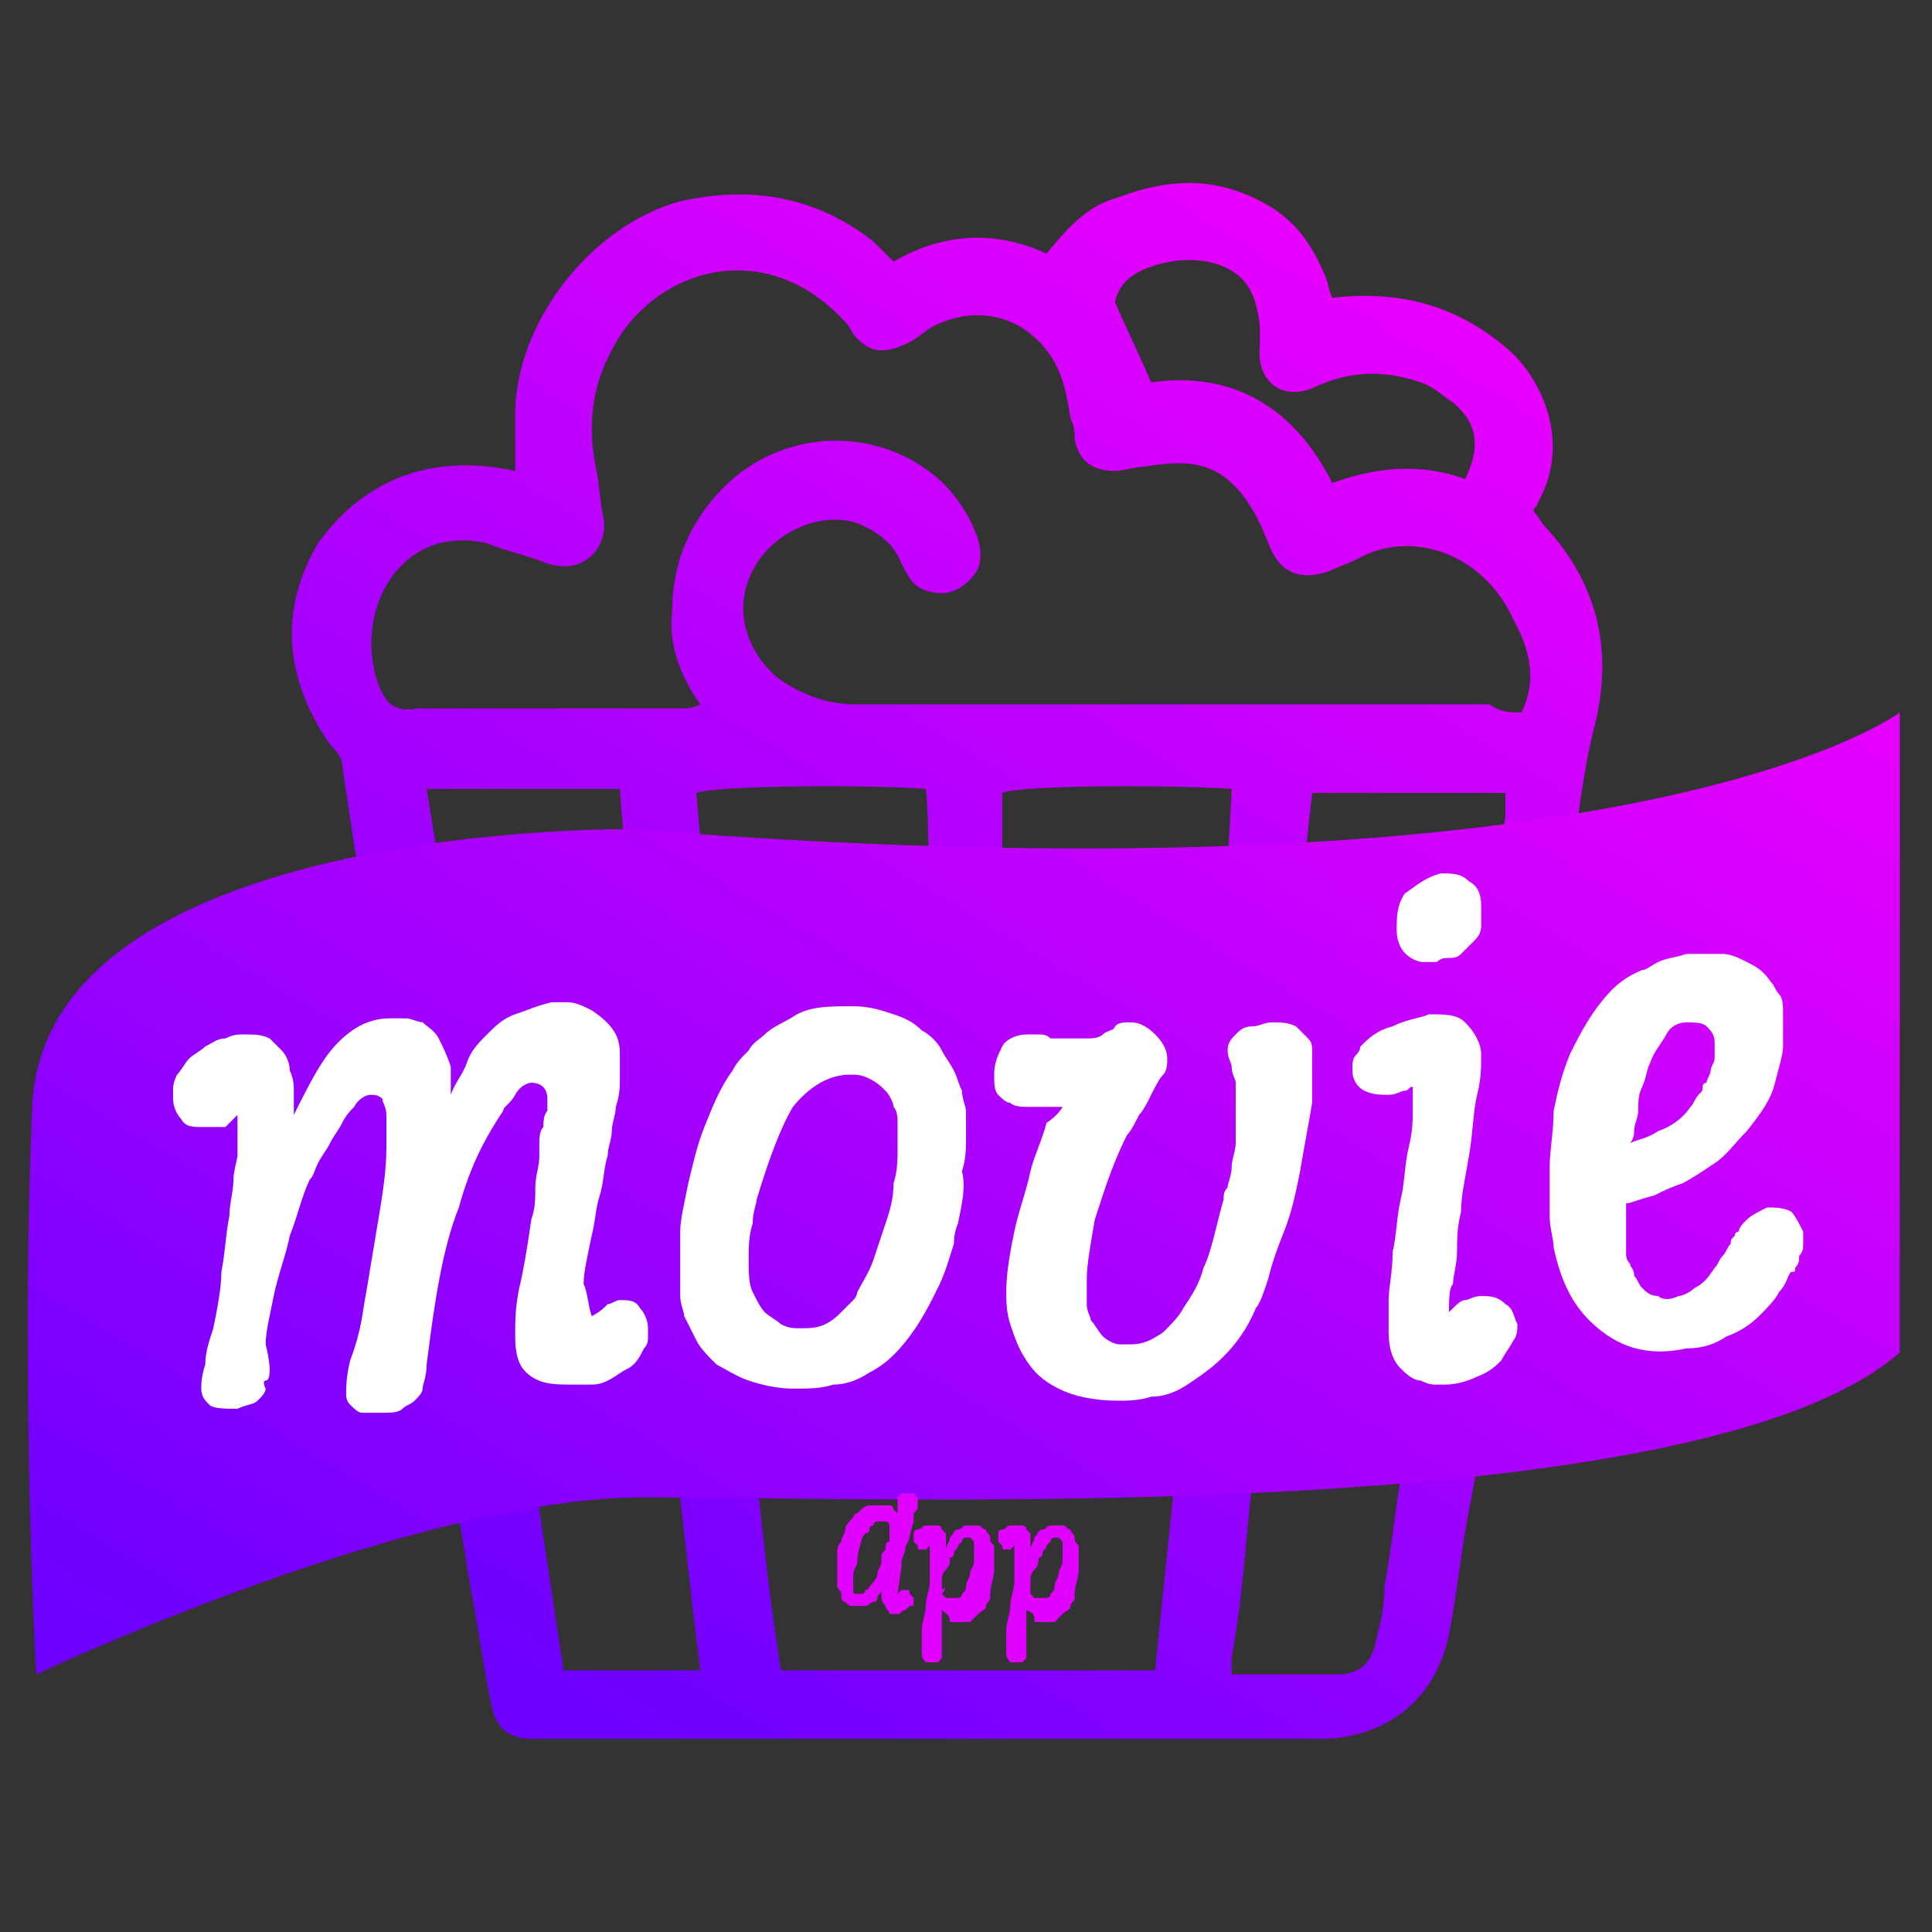<?xml version="1.0" encoding="utf-8"?>
<!-- Generator: Adobe Illustrator 26.0.0, SVG Export Plug-In . SVG Version: 6.00 Build 0)  -->
<svg version="1.1" id="Capa_1" xmlns="http://www.w3.org/2000/svg" xmlns:xlink="http://www.w3.org/1999/xlink" x="0px" y="0px"
	 viewBox="0 0 48 48" style="enable-background:new 0 0 48 48;" xml:space="preserve">
<rect x="0" y="0" width="48" height="48" fill="#333333" stroke="none"/>
<style type="text/css">
	.st0{fill:url(#SVGID_1_);}
	.st1{fill:url(#SVGID_00000113319040029669617990000010799792133031316097_);}
	.st2{fill:#FFFFFF;}
	.st3{fill:#E000FF;}
</style>
<linearGradient id="SVGID_1_" gradientUnits="userSpaceOnUse" x1="35.293" y1="5.291" x2="13.54" y2="41.775">
	<stop  offset="0" style="stop-color:#ED00FF"/>
	<stop  offset="1" style="stop-color:#6E00FF"/>
</linearGradient>
<path class="st0" d="M12.8,11.7c0-0.5,0-1,0-1.4c0-2.3,1.9-4.7,4.1-5.3c1.8-0.4,3.4-0.1,4.8,1c0.1,0.1,0.2,0.2,0.3,0.3
	c0.1,0.1,0.1,0.1,0.2,0.2c1.2-0.7,2.5-0.8,3.8-0.2c0.5-0.6,1-1.2,1.8-1.4c1.3-0.5,2.5-0.5,3.7,0.2c0.7,0.4,1.1,1,1.4,1.7
	c0.1,0.2,0.1,0.4,0.2,0.6c1.7-0.2,3.2,0.2,4.5,1.4c0.8,0.8,1.4,2.3,0.6,3.7c0,0.1-0.1,0.1-0.1,0.2c0.1,0.1,0.2,0.3,0.3,0.4
	c1.3,1.4,1.7,3.1,1.2,5c-0.3,1.2-0.4,2.4-0.6,3.6c-0.2,1.1-0.3,2.1-0.5,3.2c-0.2,1.2-0.4,2.3-0.6,3.5c-0.2,1.5-0.5,3.1-0.7,4.6
	c-0.2,1.5-0.4,3-0.7,4.5c-0.2,1-0.3,2.1-0.5,3.1c-0.3,1.5-1.4,2.5-3,2.6c-0.2,0-0.4,0-0.5,0c-6.3,0-12.5,0-18.8,0
	c-0.2,0-0.4,0-0.5,0c-0.6,0-0.9-0.3-1-0.9c-0.2-0.9-0.3-1.8-0.5-2.8c-0.3-1.8-0.6-3.6-0.9-5.5c-0.2-1.5-0.4-2.9-0.7-4.4
	c-0.3-1.7-0.6-3.4-0.8-5.2c-0.2-1.1-0.3-2.3-0.5-3.4c-0.1-0.7-0.2-1.3-0.3-2c0-0.2-0.2-0.4-0.3-0.5c-1.1-1.6-1.3-3.3-0.3-5
	C8.9,12.1,10.5,11.2,12.8,11.7z M37.8,17.7c0.4-0.8,0.2-1.6-0.2-2.3c-0.7-1.6-2.5-2.3-3.9-1.5c-0.2,0.1-0.5,0.2-0.7,0.3
	c-0.6,0.2-1.1,0.1-1.4-0.5c-0.1-0.2-0.2-0.5-0.3-0.7c-0.8-1.6-1.7-1.6-2.9-1.4c-0.2,0-0.5,0.1-0.7,0.1c-0.5,0-0.9-0.2-1-0.8
	c0-0.1,0-0.3-0.1-0.5c-0.1-0.6-0.2-1.2-0.6-1.7c-0.7-0.9-1.8-1.1-2.8-0.6c-0.2,0.1-0.4,0.3-0.6,0.4c-0.6,0.3-1,0.3-1.4-0.2
	C21.2,8.3,21.1,8.1,21,8c-2-2.2-4.8-1.3-5.8,0.7c-0.5,0.9-0.6,1.9-0.4,2.9c0.1,0.4,0.1,0.9,0.2,1.3c0.1,0.7-0.5,1.4-1.4,1.1
	c-0.5-0.2-1-0.3-1.5-0.5c-0.4-0.1-0.8-0.1-1.2,0c-1.4,0.4-2,2.1-1.5,3.5c0.2,0.5,0.4,0.7,1,0.6c2.2,0,4.3,0,6.5,0
	c0.2,0,0.3,0,0.5-0.1c-0.5-0.7-0.8-1.5-0.7-2.3c0-1.3,0.5-2.4,1.5-3.3c1.4-1.2,3.5-1.3,5-0.1c0.5,0.4,0.9,1,1.1,1.6
	c0.1,0.4,0.1,0.7-0.2,1c-0.3,0.3-0.6,0.4-1,0.3c-0.4-0.1-0.5-0.3-0.7-0.7c-0.2-0.5-0.6-0.8-1.1-1c-0.9-0.3-2,0.2-2.5,1
	c-0.7,1.1-0.2,2.3,0.6,2.9c0.6,0.4,1.2,0.6,1.9,0.6c5.2,0,10.4,0,15.7,0C37.3,17.7,37.5,17.7,37.8,17.7z M24.2,34.6
	c0.4,0,1-0.1,1.7-0.2c1.3-0.1,2.5-0.5,3.7-1c0.7-0.3,1.4-0.8,1.8-1.4c0.5-0.7,0.4-1.3-0.1-1.9c-0.3-0.3-0.6-0.6-0.9-0.8
	c-1.5-1.1-3.3-1.5-5.1-1.6c-1.3-0.1-2.6-0.1-3.9,0.1c-1.5,0.3-2.9,0.7-4.1,1.5c-0.4,0.3-0.7,0.6-1,1c-0.4,0.5-0.4,1.1,0,1.7
	c0.4,0.6,0.9,1,1.5,1.3C19.8,34.2,21.9,34.6,24.2,34.6z M31.8,27.7c0.4,0.4,0.6,0.7,0.9,1c1.3,1.4,1.4,3.2,0.2,4.6
	c-0.4,0.4-0.8,0.8-1.3,1.2c-0.2,0.1-0.3,0.3-0.3,0.5c-0.1,1-0.2,1.9-0.3,2.9c-0.1,1.1-0.2,2.2-0.4,3.3c0,0.1,0,0.2,0,0.4
	c0.9,0,1.7,0,2.6,0c0.6,0,0.9-0.3,1-0.9c0.1-0.4,0.2-0.8,0.2-1.3c0.2-1.1,0.3-2.2,0.5-3.3c0.2-1.5,0.4-3,0.7-4.5
	c0.2-1.5,0.5-3,0.7-4.5c0.2-1.2,0.4-2.4,0.6-3.6c0.2-1.1,0.3-2.1,0.5-3.2c0-0.2,0-0.4,0-0.6c-1.6,0-3.1,0-4.8,0
	C32.3,22.3,32.1,25.1,31.8,27.7z M16.1,27.8c-0.2-2.7-0.5-5.4-0.7-8.2c-1.6,0-3.2,0-4.8,0c1.2,7.3,2.3,14.6,3.4,21.9
	c1.2,0,2.3,0,3.4,0c-0.3-2.3-0.5-4.5-0.8-6.7c-0.6-0.5-1.1-0.9-1.5-1.5c-1-1.3-1.2-2.7-0.3-4.1C15.2,28.7,15.7,28.3,16.1,27.8z
	 M29.3,35.7c-3.6,1.1-7.1,1.1-10.6,0c0.2,2,0.4,3.9,0.7,5.8c3.1,0,6.2,0,9.3,0C28.9,39.5,29.1,37.6,29.3,35.7z M30,26.8
	c0.2-2.5,0.5-4.8,0.6-7.2c-1.5-0.1-5.2-0.1-5.7,0.1c0,2,0,3.9,0,6C26.7,25.8,28.4,26.1,30,26.8z M17.9,26.7c0.9-0.3,1.7-0.5,2.6-0.7
	c0.8-0.2,1.7-0.3,2.5-0.4c0.1-1.2,0.1-5.5,0-6c-1.3-0.1-5.1-0.1-5.7,0.1C17.5,22,17.7,24.3,17.9,26.7z M36.4,11.9
	c0.4-0.8,0.3-1.4-0.3-1.9c-0.3-0.2-0.5-0.4-0.8-0.5c-0.9-0.3-1.7-0.3-2.6,0.1c-0.8,0.4-1.5-0.1-1.4-1c0-0.2,0-0.4,0-0.5
	c-0.1-0.9-0.4-1.4-1.3-1.6c-0.6-0.1-1.1,0-1.6,0.2c-0.4,0.2-0.6,0.4-0.7,0.8c0.3,0.7,0.6,1.3,0.9,2c2.1-0.3,3.6,0.7,4.5,2.5
	C34.2,11.6,35.3,11.5,36.4,11.9z"/>
<linearGradient id="SVGID_00000058579157130740960910000011539517666535679929_" gradientUnits="userSpaceOnUse" x1="36.494" y1="9.176" x2="13.814" y2="47.218">
	<stop  offset="0" style="stop-color:#ED00FF"/>
	<stop  offset="1" style="stop-color:#6E00FF"/>
</linearGradient>
<path style="fill:url(#SVGID_00000058579157130740960910000011539517666535679929_);" d="M0.9,41.6c0,0,9.3-4.4,15.1-4.4
	c6.1,0,26.2,0.8,31.2-3.6V17.7c0,0-6.4,4.9-31.5,2.9c0,0-14.6-0.2-14.9,6.9S0.9,41.6,0.9,41.6z"/>
<g>
	<path class="st2" d="M14.7,32.7c0.2-0.1,0.3-0.2,0.4-0.3c0.1,0,0.2-0.1,0.3-0.1c0.2,0,0.4,0,0.5,0.2c0.1,0.1,0.2,0.3,0.2,0.5
		c0,0.1,0,0.1,0,0.2c0,0.1,0,0.2-0.1,0.3c-0.1,0.2-0.2,0.4-0.4,0.5c-0.2,0.1-0.3,0.2-0.5,0.3c-0.2,0.1-0.3,0.1-0.5,0.1
		c-0.1,0-0.2,0-0.3,0c-0.5,0-0.8,0-1.1-0.2c-0.3-0.2-0.4-0.5-0.4-1c0-0.4,0-0.7,0.1-1.2c0.1-0.4,0.2-1,0.3-1.7
		c0.1-0.3,0.1-0.5,0.1-0.8s0.1-0.5,0.1-0.8c0-0.1,0-0.2,0-0.3c0-0.1,0-0.3,0.1-0.4c0-0.1,0-0.3,0.1-0.4c0-0.1,0-0.2,0-0.3
		c0-0.3-0.2-0.4-0.4-0.4c-0.1,0-0.3,0.1-0.4,0.3s-0.3,0.3-0.3,0.4c-0.4,0.6-0.8,1.3-1.1,2.4c-0.4,1-0.6,2.3-0.8,3.9
		c0,0.3-0.1,0.5-0.1,0.6c0,0.1-0.1,0.2-0.2,0.3c-0.1,0.1-0.2,0.1-0.3,0.2c-0.1,0.1-0.3,0.1-0.5,0.1c0,0-0.1,0-0.2,0
		c-0.1,0-0.2,0-0.3,0c-0.1,0-0.2-0.1-0.3-0.2c-0.1-0.1-0.1-0.2-0.1-0.3c0-0.1,0-0.4,0.1-0.8C9,33,9,32.6,9.1,32.1
		c0.1-0.6,0.2-1.2,0.3-1.8c0.1-0.6,0.2-1.2,0.2-1.8c0,0,0-0.1,0-0.3c0-0.2,0-0.3,0-0.5c0-0.2-0.1-0.3-0.1-0.4
		c-0.1-0.1-0.2-0.1-0.3-0.1c-0.1,0-0.3,0.1-0.4,0.3c-0.1,0.1-0.2,0.2-0.3,0.4c-0.1,0.2-0.2,0.3-0.3,0.5c-0.1,0.2-0.2,0.3-0.3,0.5
		c-0.1,0.2-0.1,0.3-0.2,0.4c-0.2,0.4-0.3,0.9-0.5,1.4c-0.1,0.5-0.3,1-0.4,1.5c-0.1,0.5-0.2,0.9-0.2,1.2C6.7,33.8,6.7,34,6.7,34
		c0,0.1,0,0.3-0.1,0.3s0,0.2,0,0.2c0,0.1-0.1,0.2-0.2,0.3c-0.1,0.1-0.3,0.1-0.5,0.2c-0.3,0-0.6,0-0.7-0.1c-0.1-0.1-0.2-0.2-0.2-0.4
		c0-0.1,0-0.3,0.1-0.6c0-0.3,0.1-0.6,0.2-0.9c0.1-0.5,0.2-1,0.2-1.4c0.1-0.5,0.1-0.9,0.2-1.4c0-0.3,0.1-0.6,0.1-0.9
		c0-0.2,0.1-0.5,0.1-0.6s0-0.4,0-0.5c0-0.2,0-0.3,0-0.5c-0.1,0.1-0.2,0.2-0.3,0.3C5.3,28,5.2,28,5,28c-0.2,0-0.4,0-0.5-0.2
		c-0.1-0.1-0.2-0.3-0.2-0.5c0-0.1,0-0.1,0-0.2c0-0.1,0-0.2,0.1-0.4c0.1-0.1,0.2-0.3,0.3-0.4c0.1-0.1,0.3-0.2,0.4-0.3
		c0.2-0.1,0.3-0.2,0.5-0.2c0.2-0.1,0.3-0.1,0.5-0.1c0.2,0,0.4,0,0.6,0.1C6.8,25.9,6.9,26,7,26.1c0.1,0.1,0.2,0.3,0.2,0.5
		c0.1,0.2,0.1,0.4,0.1,0.5c0,0.1,0,0.2,0,0.3c0,0.1,0,0.2,0,0.3c0.4-0.8,0.7-1.4,1.1-1.8c0.4-0.4,0.8-0.6,1.3-0.6c0.1,0,0.2,0,0.4,0
		c0.1,0,0.3,0.1,0.4,0.1c0.1,0.1,0.3,0.2,0.4,0.4c0.1,0.2,0.2,0.4,0.3,0.7c0,0.1,0,0.2,0,0.3c0,0.1,0,0.2,0,0.4
		c0.1-0.3,0.3-0.5,0.4-0.8s0.3-0.5,0.5-0.7c0.2-0.2,0.4-0.4,0.7-0.5c0.3-0.1,0.5-0.2,0.9-0.3c0.1,0,0.2,0,0.4,0
		c0.2,0,0.4,0.1,0.6,0.2c0.3,0.2,0.5,0.4,0.6,0.6s0.1,0.4,0.1,0.5c0,0.2,0,0.4,0,0.6c0,0.2,0,0.4-0.1,0.7c0,0.2-0.1,0.4-0.1,0.6
		c0,0.2-0.1,0.4-0.1,0.6c-0.1,0.3-0.1,0.7-0.2,1c-0.1,0.3-0.1,0.6-0.2,1c-0.1,0.5-0.2,0.9-0.2,1.2C14.6,32.1,14.6,32.4,14.7,32.7z"
		/>
	<path class="st2" d="M23.8,30.4c0,0-0.1,0.2-0.1,0.5c-0.1,0.3-0.2,0.7-0.4,1.1c-0.2,0.4-0.4,0.8-0.7,1.2c-0.3,0.4-0.6,0.7-1,0.9
		c-0.3,0.2-0.6,0.3-0.9,0.3c-0.3,0.1-0.6,0.1-1,0.1c-0.4,0-0.8-0.1-1.1-0.2c-0.3-0.1-0.6-0.3-0.8-0.4c-0.2-0.2-0.4-0.4-0.5-0.6
		c-0.1-0.2-0.2-0.4-0.3-0.6c0-0.1-0.1-0.3-0.1-0.5c0-0.2,0-0.4,0-0.8c0-0.2,0-0.4,0-0.8c0-0.3,0.1-0.7,0.2-1.2
		c0.1-0.4,0.2-0.9,0.4-1.4c0.2-0.5,0.4-1,0.7-1.4c0.1-0.2,0.2-0.3,0.4-0.5c0.1-0.2,0.3-0.3,0.4-0.4c0.2-0.2,0.5-0.3,0.8-0.5
		c0.4-0.2,0.8-0.2,1.4-0.2c0.4,0,0.7,0.1,1,0.2c0.3,0.1,0.5,0.2,0.7,0.4c0.2,0.1,0.4,0.3,0.5,0.5c0.1,0.2,0.2,0.3,0.3,0.5
		c0.1,0.2,0.1,0.3,0.2,0.5c0,0.2,0.1,0.4,0.1,0.5c0,0.2,0,0.3,0,0.4c0,0.1,0,0.2,0,0.3c0,0.2,0,0.5-0.1,0.8
		C24,29.5,23.9,29.9,23.8,30.4z M18.8,29.8c0,0.1-0.1,0.3-0.1,0.6c-0.1,0.3-0.1,0.6-0.1,0.9c0,0.3,0,0.6,0.1,0.8
		c0.1,0.2,0.2,0.4,0.3,0.5c0.1,0.1,0.3,0.2,0.4,0.3c0.2,0.1,0.3,0.1,0.5,0.1c0.2,0,0.4,0,0.6-0.1c0.2-0.1,0.3-0.2,0.4-0.3
		c0.1-0.1,0.2-0.2,0.3-0.3c0.1-0.1,0.1-0.2,0.1-0.2c0.1-0.2,0.3-0.5,0.4-0.8c0.1-0.3,0.2-0.6,0.3-0.9c0.1-0.3,0.2-0.6,0.2-1
		c0.1-0.3,0.1-0.6,0.1-0.9c0,0,0-0.1,0-0.2c0-0.1,0-0.2,0-0.4c0-0.1,0-0.3-0.1-0.4c0-0.1-0.1-0.3-0.2-0.4c-0.1-0.1-0.2-0.2-0.4-0.3
		c-0.2-0.1-0.3-0.1-0.5-0.1c-0.5,0-1,0.3-1.4,0.8C19.4,28,19.1,28.8,18.8,29.8z"/>
	<path class="st2" d="M26.4,27.5c-0.3,0-0.6,0-0.8,0c-0.2,0-0.4,0-0.5-0.1c-0.1,0-0.2-0.1-0.3-0.2c-0.1-0.1-0.1-0.3-0.1-0.5
		c0-0.3,0.1-0.5,0.2-0.7s0.4-0.3,0.6-0.3c0.1,0,0.2,0,0.3,0c0.1,0,0.2,0,0.3,0.1c0,0,0.1,0,0.2,0c0.1,0,0.2,0,0.4,0
		c0.1,0,0.2,0,0.3,0c0.1,0,0.3,0,0.4-0.1c0.1-0.1,0.3-0.1,0.3-0.2c0.1-0.1,0.2-0.1,0.4-0.1c0.2,0,0.4,0.1,0.6,0.3
		c0.2,0.2,0.3,0.4,0.3,0.6c0,0.1,0,0.3-0.1,0.4c-0.1,0.1-0.2,0.3-0.3,0.5c-0.1,0.2-0.2,0.4-0.3,0.5c-0.1,0.2-0.2,0.4-0.3,0.5
		c-0.4,0.8-0.6,1.5-0.8,2.1c-0.1,0.6-0.2,1.1-0.2,1.5c0,0,0,0.1,0,0.2c0,0.1,0,0.2,0,0.4s0.1,0.3,0.1,0.4c0.1,0.1,0.2,0.3,0.3,0.4
		c0.1,0.1,0.3,0.2,0.4,0.2c0.1,0,0.2,0,0.3,0c0.3,0,0.5-0.1,0.8-0.3c0.2-0.2,0.4-0.4,0.5-0.6c0.2-0.3,0.4-0.6,0.5-1
		c0.2-0.4,0.3-1,0.5-1.7c0-0.1,0-0.2,0.1-0.3c0-0.1,0.1-0.3,0.1-0.5c0-0.2,0.1-0.4,0.1-0.6c0-0.2,0-0.4,0-0.7c0,0,0-0.1,0-0.3
		c0-0.2,0-0.3,0-0.5c0-0.1-0.1-0.2-0.1-0.4c0-0.1-0.1-0.2-0.1-0.4c0-0.2,0.1-0.3,0.2-0.4c0.1-0.1,0.2-0.2,0.4-0.2s0.3-0.1,0.5-0.1
		c0.2,0,0.4,0,0.6,0.1c0.1,0.1,0.2,0.2,0.3,0.3c0.1,0.1,0.1,0.2,0.1,0.3c0,0.1,0,0.2,0,0.3c0,0.2,0,0.3,0,0.5c0,0.2,0,0.3,0,0.5
		c-0.1,0.6-0.2,1.1-0.3,1.7c-0.1,0.5-0.2,1-0.4,1.5s-0.3,0.8-0.4,1.2c-0.1,0.3-0.2,0.6-0.3,0.7c-0.2,0.5-0.5,0.9-0.8,1.2
		c-0.3,0.3-0.6,0.5-0.9,0.7c-0.3,0.2-0.6,0.3-0.9,0.3c-0.3,0.1-0.6,0.1-0.8,0.1c-0.6,0-1.1-0.1-1.5-0.3c-0.4-0.2-0.6-0.4-0.8-0.7
		c-0.2-0.3-0.3-0.6-0.4-0.9c-0.1-0.3-0.1-0.6-0.1-0.8c0-0.5,0.1-1,0.2-1.5c0.1-0.5,0.3-1,0.4-1.5c0.1-0.4,0.3-0.8,0.4-1.2
		C26.3,27.7,26.4,27.5,26.4,27.5z"/>
	<path class="st2" d="M36,32.6c0.2-0.2,0.3-0.3,0.4-0.3s0.2-0.1,0.4-0.1c0.2,0,0.4,0,0.6,0.2c0.2,0.1,0.2,0.3,0.3,0.5
		c0,0.1,0,0.3-0.1,0.4c-0.1,0.2-0.2,0.3-0.3,0.5c-0.1,0.1-0.3,0.3-0.6,0.4c-0.2,0.1-0.5,0.2-0.8,0.2c-0.1,0-0.1,0-0.2,0
		c-0.1,0-0.2,0-0.4-0.1c-0.2,0-0.4-0.2-0.5-0.3c-0.2-0.2-0.3-0.5-0.3-0.9c0-0.2,0-0.5,0-0.8c0-0.3,0.1-0.7,0.1-1.2
		c0.1-0.4,0.1-0.9,0.2-1.3c0.1-0.4,0.1-0.9,0.2-1.3c0.1-0.4,0.1-0.7,0.1-0.9c0-0.2,0-0.4,0-0.6c-0.1,0-0.1,0.1-0.2,0.1
		c-0.1,0-0.2,0.1-0.4,0.1c-0.2,0-0.4,0-0.6-0.1c-0.2-0.1-0.3-0.3-0.3-0.5c0-0.2,0-0.3,0.1-0.4c0.1-0.1,0.1-0.2,0.1-0.2
		c0.2-0.2,0.4-0.4,0.8-0.5c0.4-0.2,0.7-0.2,0.9-0.3c0.4,0,0.7,0,0.9,0.2c0.2,0.2,0.4,0.5,0.4,0.8c0,0.3,0,0.6-0.1,1
		c-0.1,0.4-0.1,0.9-0.2,1.5c-0.1,0.6-0.2,1-0.2,1.4c-0.1,0.4-0.1,0.7-0.1,1c0,0.3-0.1,0.6-0.1,0.8C36,32,36,32.3,36,32.6z
		 M35.8,21.7c0.3,0,0.5,0,0.7,0.2c0.2,0.1,0.3,0.3,0.3,0.6c0,0.1,0,0.1,0,0.2c0,0.1,0,0.1,0,0.3c0,0.2-0.1,0.3-0.2,0.4
		c-0.1,0.1-0.2,0.2-0.3,0.3c-0.1,0.1-0.2,0.1-0.3,0.1c-0.1,0-0.2,0-0.3,0.1c-0.1,0-0.1,0-0.2,0c-0.1,0-0.1,0-0.2,0
		c-0.4-0.1-0.6-0.4-0.6-0.8c0-0.3,0-0.6,0.2-0.9C35.2,22,35.4,21.8,35.8,21.7z"/>
	<path class="st2" d="M40.4,29.9c0,0.1,0,0.2,0,0.4c0,0.2,0,0.4,0,0.6l0,0.2c0,0.1,0,0.2,0.1,0.3c0,0.1,0.1,0.1,0.1,0.3
		c0.1,0.1,0.1,0.2,0.2,0.3c0.1,0.1,0.2,0.2,0.4,0.2c0.1,0.1,0.3,0.1,0.5,0c0.1,0,0.3-0.1,0.4-0.2c0.2-0.1,0.3-0.2,0.5-0.5
		c0.1-0.1,0.1-0.2,0.2-0.3c0.1-0.1,0.1-0.2,0.2-0.3c0-0.1,0-0.1,0.1-0.2c0,0,0-0.1,0.1-0.1c0-0.1,0.1-0.2,0.2-0.3
		c0.1-0.1,0.3-0.2,0.5-0.3c0.2,0,0.4,0,0.6,0.1c0.1,0.1,0.2,0.3,0.3,0.5c0,0.1,0,0.2,0,0.3c0,0.1,0,0.2-0.1,0.3c0,0.1,0,0.2-0.1,0.3
		c0,0.1,0,0.1-0.1,0.1c-0.1,0.1-0.1,0.3-0.3,0.5c-0.1,0.2-0.3,0.4-0.5,0.6c-0.2,0.2-0.5,0.4-0.8,0.5c-0.3,0.2-0.6,0.3-1,0.3
		c-0.9,0.2-1.6,0-2.2-0.5c-0.6-0.5-0.9-1.1-1.1-2c0-0.2-0.1-0.5-0.1-0.8c0-0.3,0-0.7,0-1.2c0-0.4,0.1-0.9,0.1-1.4
		c0.1-0.5,0.2-0.9,0.4-1.4c0.2-0.4,0.4-0.8,0.7-1.2s0.6-0.7,1.1-0.9c0.1,0,0.2-0.1,0.4-0.2c0.2-0.1,0.4-0.1,0.7-0.2c0,0,0.1,0,0.3,0
		c0.2,0,0.4,0,0.6,0c0.2,0,0.4,0.1,0.6,0.2c0.2,0.1,0.4,0.2,0.6,0.5c0.1,0.1,0.1,0.2,0.2,0.3c0.1,0.1,0.1,0.3,0.1,0.5
		c0,0.1,0,0.2,0,0.3c0,0.1,0,0.3,0,0.5c0,0.2-0.1,0.5-0.2,0.9c-0.1,0.4-0.3,0.7-0.7,1.2c-0.3,0.3-0.5,0.6-0.8,0.8s-0.6,0.4-0.8,0.5
		c-0.3,0.1-0.5,0.2-0.7,0.3C40.7,29.8,40.5,29.9,40.4,29.9z M40.5,28.4c0.2-0.1,0.4-0.1,0.7-0.3c0.3-0.1,0.6-0.3,0.8-0.6
		c0.1-0.1,0.1-0.2,0.2-0.3c0.1-0.1,0.1-0.1,0.1-0.2c0,0,0-0.1,0.1-0.1c0-0.1,0.1-0.2,0.1-0.3c0-0.1,0.1-0.2,0.1-0.3
		c0-0.1,0-0.2,0-0.4c0-0.2-0.1-0.3-0.2-0.4c-0.1-0.1-0.3-0.1-0.5-0.1c-0.2,0-0.4,0.1-0.5,0.3c-0.1,0.2-0.3,0.4-0.4,0.7
		c-0.1,0.2-0.1,0.4-0.2,0.6c-0.1,0.2-0.1,0.4-0.1,0.6c0,0.2-0.1,0.3-0.1,0.5S40.5,28.4,40.5,28.4z"/>
</g>
<g>
	<path class="st3" d="M22.3,39.6c0,0,0.1-0.1,0.1-0.1c0,0,0.1,0,0.1,0c0.1,0,0.1,0,0.1,0.1c0,0,0.1,0.1,0.1,0.1c0,0,0,0,0,0.1
		s0,0.1-0.1,0.1c0,0-0.1,0.1-0.1,0.1c-0.1,0-0.1,0.1-0.2,0.1c0,0,0,0-0.1,0c0,0-0.1,0-0.1,0C22.1,40,22,40,22,39.9
		c0,0-0.1-0.1-0.1-0.2c0,0,0,0,0-0.1c0,0,0-0.1,0-0.1c0,0.1-0.1,0.1-0.1,0.2c0,0.1-0.1,0.1-0.1,0.1c-0.1,0-0.1,0.1-0.2,0.1
		c-0.1,0-0.1,0-0.2,0c0,0-0.1,0-0.1,0c-0.1,0-0.1,0-0.2-0.1c-0.1,0-0.1-0.1-0.1-0.2c0-0.1-0.1-0.1-0.1-0.2c0-0.1,0-0.1,0-0.2
		c0,0,0-0.1,0-0.1c0,0,0-0.1,0-0.1c0-0.1,0-0.1,0-0.2c0,0,0-0.1,0-0.2c0-0.1,0-0.2,0.1-0.3c0-0.1,0.1-0.2,0.1-0.3
		c0-0.1,0.1-0.2,0.2-0.3c0,0,0-0.1,0.1-0.1c0,0,0.1-0.1,0.1-0.1s0.1-0.1,0.2-0.1c0.1,0,0.2,0,0.2,0c0,0,0,0,0.1,0c0,0,0.1,0,0.1,0
		c0,0,0.1,0,0.1,0s0.1,0,0.1,0.1c0,0,0.1,0.1,0.1,0.1c0,0,0,0,0-0.1c0,0,0,0,0-0.1c0,0,0,0,0-0.1c0,0,0,0,0-0.1c0,0,0,0,0.1-0.1
		c0,0,0.1,0,0.1,0c0.1,0,0.1,0,0.2,0c0,0,0.1,0.1,0.1,0.1c0,0,0,0.1,0,0.2c0,0.1,0,0.1-0.1,0.2c0,0,0,0.1,0,0.1c0,0,0,0.1,0,0.1
		c-0.1,0.3-0.1,0.5-0.2,0.6c0,0.2-0.1,0.3-0.1,0.4c0,0,0,0.1,0,0.1S22.3,39.6,22.3,39.6z M21.3,38.8c0,0.1-0.1,0.2-0.1,0.3
		c0,0.1,0,0.2,0,0.2c0,0.1,0,0.1,0,0.2c0,0.1,0,0.1,0.1,0.1c0,0,0,0,0.1,0c0,0,0,0,0,0c0,0,0.1,0,0.1-0.1c0.1,0,0.1-0.1,0.2-0.2
		c0,0,0.1-0.1,0.1-0.2c0-0.1,0.1-0.2,0.1-0.3c0,0,0,0,0-0.1c0-0.1,0-0.1,0.1-0.2c0-0.1,0-0.2,0.1-0.2c0-0.1,0-0.2,0-0.2
		c0,0,0,0,0-0.1s0-0.1,0-0.1c0,0,0-0.1-0.1-0.1c0,0-0.1,0-0.1,0c0,0,0,0-0.1,0c0,0-0.1,0-0.1,0.1c-0.1,0-0.1,0.1-0.1,0.1
		c0,0.1-0.1,0.1-0.1,0.1c0,0-0.1,0.1-0.1,0.2C21.3,38.6,21.3,38.7,21.3,38.8z"/>
	<path class="st3" d="M23.4,40c0,0.1,0,0.2,0,0.2c0,0.1,0,0.2,0,0.2c0,0.1,0,0.2,0,0.3s0,0.2,0,0.3c0,0,0,0.1,0,0.1c0,0,0,0.1,0,0.1
		c0,0-0.1,0.1-0.1,0.1c0,0-0.1,0-0.1,0c-0.1,0-0.1,0-0.2,0c0,0-0.1-0.1-0.1-0.2c0,0,0-0.1,0-0.1c0-0.1,0-0.1,0-0.1
		c0-0.1,0-0.1,0-0.2c0-0.1,0-0.1,0-0.2c0-0.2,0.1-0.4,0.1-0.6c0-0.2,0.1-0.4,0.1-0.6c0-0.1,0-0.2,0-0.3c0-0.1,0-0.2,0-0.3
		c0-0.1,0-0.2,0-0.3c0,0,0,0-0.1,0.1c0,0-0.1,0-0.1,0c-0.1,0-0.1,0-0.1-0.1c0,0-0.1-0.1-0.1-0.1c0-0.1,0-0.1,0-0.2s0.1-0.1,0.1-0.1
		c0.1,0,0.1-0.1,0.2-0.1c0.1,0,0.1,0,0.2,0c0,0,0,0,0.1,0c0,0,0.1,0,0.1,0.1c0,0,0.1,0.1,0.1,0.1c0,0,0,0.1,0,0.2c0,0,0,0.1,0,0.1
		c0,0,0,0.1,0,0.1c0-0.1,0.1-0.2,0.1-0.3c0.1-0.1,0.1-0.2,0.2-0.2c0.1,0,0.1-0.1,0.2-0.1c0,0,0.1,0,0.1,0c0,0,0.1,0,0.1,0
		c0,0,0.1,0,0.1,0c0.1,0,0.1,0.1,0.2,0.1c0,0.1,0.1,0.1,0.1,0.2c0,0.1,0,0.1,0.1,0.2c0,0.1,0,0.1,0,0.2c0,0.1,0,0.2,0,0.4
		c0,0.2-0.1,0.4-0.1,0.6c0,0,0,0.1,0,0.1c0,0.1-0.1,0.1-0.1,0.2c0,0.1-0.1,0.1-0.2,0.2c-0.1,0.1-0.1,0.1-0.2,0.2c0,0-0.1,0-0.1,0
		c-0.1,0-0.1,0-0.2,0c-0.1,0-0.1,0-0.2,0C23.6,40.1,23.5,40.1,23.4,40C23.4,40,23.4,40,23.4,40C23.4,40,23.4,40,23.4,40z M23.4,39.6
		c0,0,0.1,0.1,0.1,0.1c0,0,0.1,0,0.2,0c0,0,0.1,0,0.1,0c0,0,0.1,0,0.1-0.1c0.1-0.1,0.1-0.1,0.1-0.2c0-0.1,0.1-0.2,0.1-0.3
		c0-0.1,0.1-0.2,0.1-0.3c0-0.1,0-0.2,0-0.3c0,0,0-0.1,0-0.1c0,0,0-0.1,0-0.1c0,0-0.1-0.1-0.1-0.1c0,0-0.1,0-0.1,0c0,0-0.1,0-0.1,0.1
		c0,0-0.1,0.1-0.1,0.1c0,0.1-0.1,0.1-0.1,0.2c0,0,0,0.1-0.1,0.1c0,0,0,0.1,0,0.1c0,0,0,0.1-0.1,0.2s-0.1,0.2-0.1,0.3
		c0,0.1,0,0.1,0,0.2C23.5,39.4,23.5,39.5,23.4,39.6z"/>
	<path class="st3" d="M25.5,40c0,0.1,0,0.2,0,0.2c0,0.1,0,0.2,0,0.2c0,0.1,0,0.2,0,0.3s0,0.2,0,0.3c0,0,0,0.1,0,0.1c0,0,0,0.1,0,0.1
		c0,0-0.1,0.1-0.1,0.1c0,0-0.1,0-0.1,0c-0.1,0-0.1,0-0.2,0c0,0-0.1-0.1-0.1-0.2c0,0,0-0.1,0-0.1c0-0.1,0-0.1,0-0.1
		c0-0.1,0-0.1,0-0.2c0-0.1,0-0.1,0-0.2c0-0.2,0.1-0.4,0.1-0.6c0-0.2,0.1-0.4,0.1-0.6c0-0.1,0-0.2,0-0.3c0-0.1,0-0.2,0-0.3
		c0-0.1,0-0.2,0-0.3c0,0,0,0-0.1,0.1c0,0-0.1,0-0.1,0c-0.1,0-0.1,0-0.1-0.1c0,0-0.1-0.1-0.1-0.1c0-0.1,0-0.1,0-0.2s0.1-0.1,0.1-0.1
		c0.1,0,0.1-0.1,0.2-0.1c0.1,0,0.1,0,0.2,0c0,0,0,0,0.1,0c0,0,0.1,0,0.1,0.1c0,0,0.1,0.1,0.1,0.1c0,0,0,0.1,0,0.2c0,0,0,0.1,0,0.1
		c0,0,0,0.1,0,0.1c0-0.1,0.1-0.2,0.1-0.3c0.1-0.1,0.1-0.2,0.2-0.2c0.1,0,0.1-0.1,0.2-0.1c0,0,0.1,0,0.1,0c0,0,0.1,0,0.1,0
		c0,0,0.1,0,0.1,0c0.1,0,0.1,0.1,0.2,0.1c0,0.1,0.1,0.1,0.1,0.2c0,0.1,0,0.1,0.1,0.2c0,0.1,0,0.1,0,0.2c0,0.1,0,0.2,0,0.4
		c0,0.2-0.1,0.4-0.1,0.6c0,0,0,0.1,0,0.1c0,0.1-0.1,0.1-0.1,0.2c0,0.1-0.1,0.1-0.2,0.2c-0.1,0.1-0.1,0.1-0.2,0.2c0,0-0.1,0-0.1,0
		c-0.1,0-0.1,0-0.2,0c-0.1,0-0.1,0-0.2,0C25.7,40.1,25.7,40.1,25.5,40C25.6,40,25.6,40,25.5,40C25.6,40,25.6,40,25.5,40z M25.6,39.6
		c0,0,0.1,0.1,0.1,0.1c0,0,0.1,0,0.2,0c0,0,0.1,0,0.1,0c0,0,0.1,0,0.1-0.1c0.1-0.1,0.1-0.1,0.1-0.2c0-0.1,0.1-0.2,0.1-0.3
		c0-0.1,0.1-0.2,0.1-0.3c0-0.1,0-0.2,0-0.3c0,0,0-0.1,0-0.1c0,0,0-0.1,0-0.1c0,0-0.1-0.1-0.1-0.1c0,0-0.1,0-0.1,0c0,0-0.1,0-0.1,0.1
		c0,0-0.1,0.1-0.1,0.1c0,0.1-0.1,0.1-0.1,0.2c0,0,0,0.1-0.1,0.1c0,0,0,0.1,0,0.1c0,0,0,0.1-0.1,0.2s-0.1,0.2-0.1,0.3
		c0,0.1,0,0.1,0,0.2C25.6,39.4,25.6,39.5,25.6,39.6z"/>
</g>
</svg>
